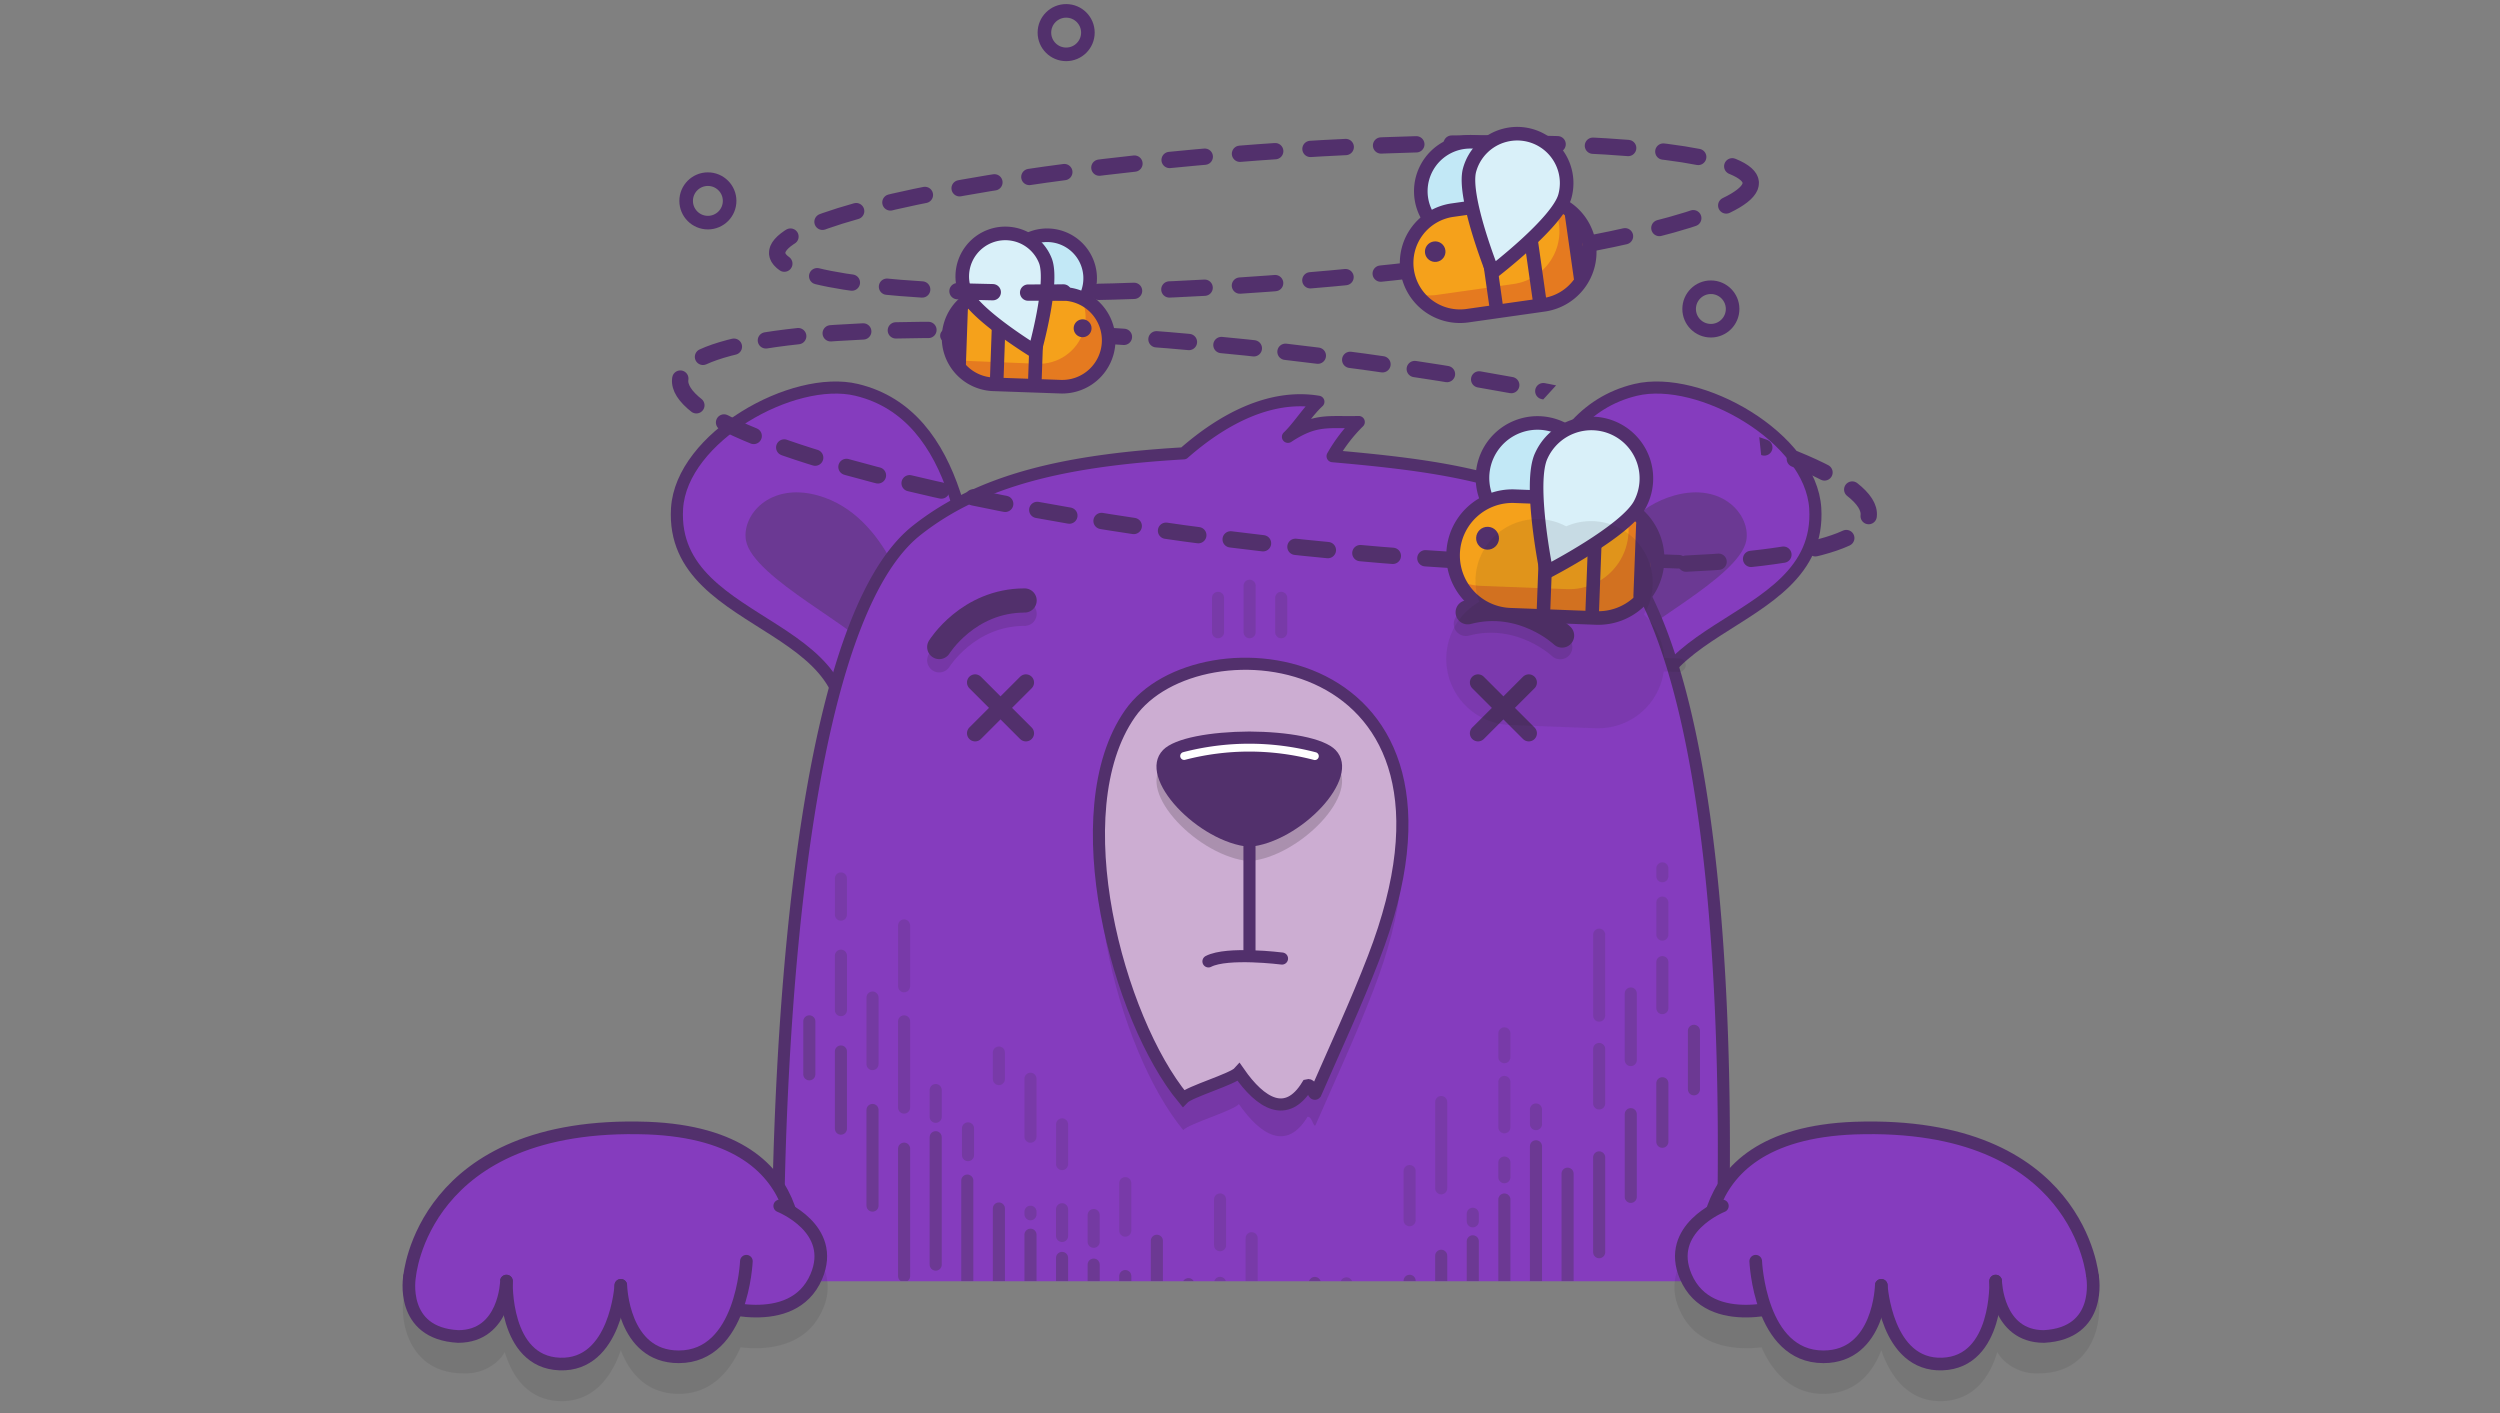 <svg xmlns="http://www.w3.org/2000/svg" xmlns:xlink="http://www.w3.org/1999/xlink" viewBox="0 0 460 260.001"><rect x="0" y="0" width="460" height="260.001" fill="#808080" stroke="none"/><defs><clipPath id="clip-path"><rect x="95.038" y="48.413" width="270.529" height="187.336" fill="none"/></clipPath><clipPath id="clip-path-2"><polygon id="SVGID" points="298.281 57.816 282.688 74.89 173.266 74.503 324.197 85.069 323.611 79.581 356.865 73.986 356.865 113.291 109.135 113.291 109.135 53.345 298.281 57.816" fill="none"/></clipPath></defs><title>runnabear-error</title><g style="isolation:isolate"><g id="Sign_Up_2" data-name="Sign Up 2"><g clip-path="url(#clip-path)"><g id="_basic_Bear" data-name="#basic Bear"><g id="Body"><path d="M153.512,142.022c10.916-28.2-30.357-25.014-28.934-48.473,0.795-13.065,21.311-24.632,33.049-21.814,19.332,4.638,21.117,30.7,22.605,46.9" fill="#853cbe" stroke="#52306c" stroke-linecap="round" stroke-linejoin="round" stroke-width="2.227"/><path d="M167.6,112.666s-3.828-17.827-17.129-21.511c-8.935-2.473-14.047,3.74-13.207,8.313,1.279,6.941,21.164,16.31,24.016,21.171" fill="#5b3777" opacity="0.6"/><path d="M305.076,142.022c-10.914-28.2,30.353-25.014,28.932-48.473-0.793-13.065-21.307-24.632-33.049-21.814-19.33,4.638-21.113,30.7-22.606,46.9" fill="#853cbe" stroke="#52306c" stroke-linecap="round" stroke-linejoin="round" stroke-width="2.227"/><path d="M290.984,112.666s3.828-17.827,17.127-21.511c8.941-2.473,14.047,3.74,13.207,8.313-1.279,6.941-21.166,16.31-24.014,21.171" fill="#5b3777" opacity="0.6"/><path d="M345.326,421.533c4.527,81.441-17.014,101.977-23.564,135.215-0.369,7.063.162,25.6,0.162,25.6H272.83l-1.3-33.137c0-29.781-41.4-28.106-41.4-28.106s-41.3-1.676-41.3,28.063l-1.307,33.141H138.432s0.529-18.539.16-25.605c-6.551-33.238-28.1-53.774-23.564-135.211,3.2-57.512,21.617-148.84,21.617-148.84l6.5-37.738s-1.568-115.873,25.5-137.31c12.033-9.532,28.057-12.95,49.16-14.191,7.055-6.207,15.871-10.982,24.779-9.494-1.949,1.776-3.74,4.705-5.6,6.459,5.133-3.388,7.4-2.586,13.029-2.727a28.667,28.667,0,0,0-4.818,6.287c18.332,1.619,33.553,3.577,46.43,12,28.527,18.646,25.867,116.538,25.186,138.981,0,0,4.281,26.023,6.809,37.738,6.467,29.973,18.414,91.328,21.613,148.84" fill="#853cbe" stroke="#52306c" stroke-linecap="round" stroke-linejoin="round" stroke-width="2.226"/></g><g id="Face"><path d="M172.821,121.5s5.291-8.564,15.705-8.564" fill="none" stroke="#231f20" stroke-linecap="round" stroke-linejoin="round" stroke-width="4.454" opacity="0.15" style="mix-blend-mode:multiply"/><path d="M172.821,119.054s5.291-8.564,15.705-8.564" fill="none" stroke="#52306c" stroke-linecap="round" stroke-linejoin="round" stroke-width="4.454"/><path d="M287.082,119.082s-7.3-6.933-17.369-4.284" fill="none" stroke="#231f20" stroke-linecap="round" stroke-linejoin="round" stroke-width="4.454" opacity="0.15" style="mix-blend-mode:multiply"/><path d="M287.422,116.939s-7.3-6.934-17.369-4.282" fill="none" stroke="#52306c" stroke-linecap="round" stroke-linejoin="round" stroke-width="4.454"/><line x1="188.765" y1="125.578" x2="179.424" y2="134.919" fill="none" stroke="#52306c" stroke-linecap="round" stroke-linejoin="round" stroke-width="3"/><line x1="188.765" y1="134.919" x2="179.424" y2="125.578" fill="none" stroke="#52306c" stroke-linecap="round" stroke-linejoin="round" stroke-width="3"/><line x1="281.296" y1="125.578" x2="271.955" y2="134.919" fill="none" stroke="#52306c" stroke-linecap="round" stroke-linejoin="round" stroke-width="3"/><line x1="281.296" y1="134.919" x2="271.955" y2="125.578" fill="none" stroke="#52306c" stroke-linecap="round" stroke-linejoin="round" stroke-width="3"/><path d="M207.92,137.162c12.576-18.024,67.136-12.733,44.816,44.965-3.234,8.406-7.086,16.668-10.689,24.918-0.387.453-.674-1.762-1.467-1.535-3.848,6.313-8.6,3.418-12.619-2.355-1.113,1.254-9.08,3.555-10.246,4.777C205.748,193.459,195.338,155.185,207.92,137.162Z" fill="#231f20" opacity="0.15" style="mix-blend-mode:multiply"/><path d="M207.92,131.316c12.576-18.022,67.136-12.733,44.816,44.963-3.234,8.406-7.086,16.672-10.689,24.922-0.387.449-.674-1.766-1.467-1.539-3.848,6.316-8.6,3.422-12.619-2.356-1.113,1.254-9.08,3.559-10.246,4.781C205.748,187.611,195.338,149.341,207.92,131.316Z" fill="#ccadd2" stroke="#52306c" stroke-miterlimit="10" stroke-width="2.227"/><g opacity="0.2" style="mix-blend-mode:multiply"><path d="M245.74,140.638c-2.156-2.231-8.8-3.361-15.869-3.405-7.074.044-13.716,1.175-15.874,3.405-5.027,5.2,6.7,17.075,15.874,17.813C239.039,157.713,250.768,145.835,245.74,140.638Z" fill="#231f20"/></g><path d="M245.74,138c-2.156-2.229-8.8-3.362-15.869-3.4-7.074.042-13.716,1.175-15.874,3.4-5.027,5.2,6.7,17.073,15.874,17.814C239.039,155.07,250.768,143.192,245.74,138Z" fill="#52306c"/><path d="M241.932,139.124a47.537,47.537,0,0,0-24.048-.022" fill="none" stroke="#fff" stroke-linecap="round" stroke-linejoin="round" stroke-width="1.447"/><line x1="229.904" y1="175.854" x2="229.904" y2="155.811" fill="none" stroke="#52306c" stroke-linecap="round" stroke-linejoin="round" stroke-width="2.227"/><path d="M235.889,176.371s-10.078-1.273-13.535.527" fill="none" stroke="#52306c" stroke-linecap="round" stroke-linejoin="round" stroke-width="2.227"/><g opacity="0.6"><line x1="148.915" y1="187.932" x2="148.915" y2="197.674" fill="#808285" stroke="#5b3777" stroke-linecap="round" stroke-linejoin="round" stroke-width="2.227"/><line x1="154.729" y1="193.475" x2="154.729" y2="207.67" fill="#808285" stroke="#5b3777" stroke-linecap="round" stroke-linejoin="round" stroke-width="2.227"/><line x1="160.543" y1="204.236" x2="160.543" y2="221.83" fill="#808285" stroke="#5b3777" stroke-linecap="round" stroke-linejoin="round" stroke-width="2.227"/><line x1="166.354" y1="211.354" x2="166.354" y2="234.798" fill="#808285" stroke="#5b3777" stroke-linecap="round" stroke-linejoin="round" stroke-width="2.227"/><line x1="172.168" y1="209.248" x2="172.168" y2="232.689" fill="#808285" stroke="#5b3777" stroke-linecap="round" stroke-linejoin="round" stroke-width="2.227"/><line x1="177.981" y1="217.229" x2="177.981" y2="240.669" fill="#808285" stroke="#5b3777" stroke-linecap="round" stroke-linejoin="round" stroke-width="2.227"/><line x1="183.795" y1="222.365" x2="183.795" y2="245.806" fill="#808285" stroke="#5b3777" stroke-linecap="round" stroke-linejoin="round" stroke-width="2.227"/><line x1="189.61" y1="227.189" x2="189.61" y2="250.63" fill="#808285" stroke="#5b3777" stroke-linecap="round" stroke-linejoin="round" stroke-width="2.227"/><line x1="195.422" y1="231.455" x2="195.422" y2="254.896" fill="#808285" stroke="#5b3777" stroke-linecap="round" stroke-linejoin="round" stroke-width="2.227"/><line x1="201.235" y1="232.689" x2="201.235" y2="251.673" fill="#808285" stroke="#5b3777" stroke-linecap="round" stroke-linejoin="round" stroke-width="2.227"/><line x1="207.049" y1="234.798" x2="207.049" y2="256.013" fill="#808285" stroke="#5b3777" stroke-linecap="round" stroke-linejoin="round" stroke-width="2.227"/><line x1="212.862" y1="228.302" x2="212.862" y2="261.834" fill="#808285" stroke="#5b3777" stroke-linecap="round" stroke-linejoin="round" stroke-width="2.227"/><line x1="218.674" y1="236.283" x2="218.674" y2="269.81" fill="#808285" stroke="#5b3777" stroke-linecap="round" stroke-linejoin="round" stroke-width="2.227"/><line x1="224.489" y1="242.181" x2="224.489" y2="275.712" fill="#808285" stroke="#5b3777" stroke-linecap="round" stroke-linejoin="round" stroke-width="2.227"/><line x1="230.301" y1="245.068" x2="230.301" y2="274.201" fill="#808285" stroke="#5b3777" stroke-linecap="round" stroke-linejoin="round" stroke-width="2.227"/><line x1="236.113" y1="240.33" x2="236.113" y2="269.462" fill="#808285" stroke="#5b3777" stroke-linecap="round" stroke-linejoin="round" stroke-width="2.227"/><line x1="241.926" y1="236.064" x2="241.926" y2="265.197" fill="#808285" stroke="#5b3777" stroke-linecap="round" stroke-linejoin="round" stroke-width="2.227"/><line x1="247.738" y1="242.994" x2="247.738" y2="272.122" fill="#808285" stroke="#5b3777" stroke-linecap="round" stroke-linejoin="round" stroke-width="2.227"/><line x1="253.553" y1="246.017" x2="253.553" y2="264.919" fill="#808285" stroke="#5b3777" stroke-linecap="round" stroke-linejoin="round" stroke-width="2.227"/><line x1="259.369" y1="235.669" x2="259.369" y2="259.029" fill="#808285" stroke="#5b3777" stroke-linecap="round" stroke-linejoin="round" stroke-width="2.227"/><line x1="265.182" y1="231.064" x2="265.182" y2="254.419" fill="#808285" stroke="#5b3777" stroke-linecap="round" stroke-linejoin="round" stroke-width="2.227"/><line x1="270.992" y1="228.404" x2="270.992" y2="249.533" fill="#808285" stroke="#5b3777" stroke-linecap="round" stroke-linejoin="round" stroke-width="2.227"/><line x1="276.805" y1="220.709" x2="276.805" y2="241.834" fill="#808285" stroke="#5b3777" stroke-linecap="round" stroke-linejoin="round" stroke-width="2.227"/><line x1="282.619" y1="210.916" x2="282.619" y2="245.587" fill="#808285" stroke="#5b3777" stroke-linecap="round" stroke-linejoin="round" stroke-width="2.227"/><line x1="288.434" y1="215.959" x2="288.434" y2="237.857" fill="#808285" stroke="#5b3777" stroke-linecap="round" stroke-linejoin="round" stroke-width="2.227"/><line x1="294.246" y1="212.959" x2="294.246" y2="230.404" fill="#808285" stroke="#5b3777" stroke-linecap="round" stroke-linejoin="round" stroke-width="2.227"/><line x1="300.06" y1="205.006" x2="300.06" y2="220.224" fill="#808285" stroke="#5b3777" stroke-linecap="round" stroke-linejoin="round" stroke-width="2.227"/><line x1="305.873" y1="199.318" x2="305.873" y2="210.084" fill="#808285" stroke="#5b3777" stroke-linecap="round" stroke-linejoin="round" stroke-width="2.227"/><line x1="311.685" y1="189.67" x2="311.685" y2="200.436" fill="#808285" stroke="#5b3777" stroke-linecap="round" stroke-linejoin="round" stroke-width="2.227"/></g><g opacity="0.4"><line x1="154.729" y1="175.846" x2="154.729" y2="185.865" fill="#808285" stroke="#5b3777" stroke-linecap="round" stroke-linejoin="round" stroke-width="2.227"/><line x1="160.543" y1="183.549" x2="160.543" y2="195.795" fill="#808285" stroke="#5b3777" stroke-linecap="round" stroke-linejoin="round" stroke-width="2.227"/><line x1="166.354" y1="187.932" x2="166.354" y2="203.795" fill="#808285" stroke="#5b3777" stroke-linecap="round" stroke-linejoin="round" stroke-width="2.227"/><line x1="294.246" y1="193.014" x2="294.246" y2="203.033" fill="#808285" stroke="#5b3777" stroke-linecap="round" stroke-linejoin="round" stroke-width="2.227"/><line x1="300.06" y1="182.803" x2="300.06" y2="195.053" fill="#808285" stroke="#5b3777" stroke-linecap="round" stroke-linejoin="round" stroke-width="2.227"/><line x1="305.873" y1="177.029" x2="305.873" y2="185.494" fill="#808285" stroke="#5b3777" stroke-linecap="round" stroke-linejoin="round" stroke-width="2.227"/></g><g opacity="0.4"><line x1="178.112" y1="207.623" x2="178.112" y2="212.545" fill="#853cbe" stroke="#5b3777" stroke-linecap="round" stroke-linejoin="round" stroke-width="2.227"/><line x1="247.738" y1="236.142" x2="247.738" y2="239.376" fill="#853cbe" stroke="#5b3777" stroke-linecap="round" stroke-linejoin="round" stroke-width="2.227"/><line x1="276.805" y1="213.912" x2="276.805" y2="216.607" fill="#853cbe" stroke="#5b3777" stroke-linecap="round" stroke-linejoin="round" stroke-width="2.227"/><line x1="282.619" y1="204.146" x2="282.619" y2="206.838" fill="#853cbe" stroke="#5b3777" stroke-linecap="round" stroke-linejoin="round" stroke-width="2.227"/><line x1="172.168" y1="200.572" x2="172.168" y2="205.49" fill="#853cbe" stroke="#5b3777" stroke-linecap="round" stroke-linejoin="round" stroke-width="2.227"/><line x1="201.235" y1="223.568" x2="201.235" y2="228.486" fill="#853cbe" stroke="#5b3777" stroke-linecap="round" stroke-linejoin="round" stroke-width="2.227"/><line x1="224.489" y1="236.048" x2="224.489" y2="238.74" fill="#853cbe" stroke="#5b3777" stroke-linecap="round" stroke-linejoin="round" stroke-width="2.227"/><line x1="189.61" y1="222.962" x2="189.61" y2="223.423" fill="#853cbe" stroke="#5b3777" stroke-linecap="round" stroke-linejoin="round" stroke-width="2.227"/><line x1="270.992" y1="223.337" x2="270.992" y2="224.72" fill="#853cbe" stroke="#5b3777" stroke-linecap="round" stroke-linejoin="round" stroke-width="2.227"/><line x1="195.422" y1="222.501" x2="195.422" y2="227.419" fill="#853cbe" stroke="#5b3777" stroke-linecap="round" stroke-linejoin="round" stroke-width="2.227"/></g><g opacity="0.3"><line x1="183.795" y1="193.662" x2="183.795" y2="198.557" fill="none" stroke="#5b3777" stroke-linecap="round" stroke-linejoin="round" stroke-width="2.227"/><line x1="189.61" y1="198.486" x2="189.61" y2="209.158" fill="none" stroke="#5b3777" stroke-linecap="round" stroke-linejoin="round" stroke-width="2.227"/><line x1="195.422" y1="206.885" x2="195.422" y2="214.197" fill="none" stroke="#5b3777" stroke-linecap="round" stroke-linejoin="round" stroke-width="2.227"/><line x1="207.049" y1="217.693" x2="207.049" y2="226.439" fill="none" stroke="#5b3777" stroke-linecap="round" stroke-linejoin="round" stroke-width="2.227"/><line x1="259.369" y1="215.471" x2="259.369" y2="224.525" fill="none" stroke="#5b3777" stroke-linecap="round" stroke-linejoin="round" stroke-width="2.227"/><line x1="224.489" y1="220.693" x2="224.489" y2="229.126" fill="none" stroke="#5b3777" stroke-linecap="round" stroke-linejoin="round" stroke-width="2.227"/><line x1="230.301" y1="227.83" x2="230.301" y2="236.259" fill="none" stroke="#5b3777" stroke-linecap="round" stroke-linejoin="round" stroke-width="2.227"/><line x1="265.182" y1="202.768" x2="265.182" y2="218.658" fill="none" stroke="#5b3777" stroke-linecap="round" stroke-linejoin="round" stroke-width="2.227"/><line x1="305.873" y1="166.072" x2="305.873" y2="171.975" fill="none" stroke="#5b3777" stroke-linecap="round" stroke-linejoin="round" stroke-width="2.227"/><line x1="305.873" y1="159.779" x2="305.873" y2="161.232" fill="none" stroke="#5b3777" stroke-linecap="round" stroke-linejoin="round" stroke-width="2.227"/><line x1="276.805" y1="199.072" x2="276.805" y2="207.424" fill="none" stroke="#5b3777" stroke-linecap="round" stroke-linejoin="round" stroke-width="2.227"/><line x1="276.805" y1="190.135" x2="276.805" y2="194.521" fill="none" stroke="#5b3777" stroke-linecap="round" stroke-linejoin="round" stroke-width="2.227"/><line x1="294.246" y1="171.975" x2="294.246" y2="186.877" fill="none" stroke="#5b3777" stroke-linecap="round" stroke-linejoin="round" stroke-width="2.227"/><line x1="166.354" y1="170.281" x2="166.354" y2="181.475" fill="none" stroke="#5b3777" stroke-linecap="round" stroke-linejoin="round" stroke-width="2.227"/><line x1="154.729" y1="161.631" x2="154.729" y2="168.299" fill="none" stroke="#5b3777" stroke-linecap="round" stroke-linejoin="round" stroke-width="2.227"/></g><g opacity="0.3"><line x1="224.118" y1="109.998" x2="224.118" y2="116.334" fill="#808285" stroke="#5b3777" stroke-linecap="round" stroke-linejoin="round" stroke-width="2.227"/><line x1="229.928" y1="107.771" x2="229.928" y2="116.334" fill="#808285" stroke="#5b3777" stroke-linecap="round" stroke-linejoin="round" stroke-width="2.227"/><line x1="235.742" y1="109.998" x2="235.742" y2="116.334" fill="#808285" stroke="#5b3777" stroke-linecap="round" stroke-linejoin="round" stroke-width="2.227"/></g></g></g></g><path d="M308.791,233.279c1.686-4.035,5.926-6.223,7.258-6.824a21.053,21.053,0,0,1,1.633-2.41c5.008-6.308,11.6-11.732,23.553-12.175,15.736-.545,29.568,4.846,37.094,12.05a25.028,25.028,0,0,1,7.963,16.568,1.512,1.512,0,0,1-.035.191c0.07,4.148-2.01,11.654-10.52,12.006-0.2.008-.4,0.012-0.59,0.012a8.679,8.679,0,0,1-6.676-2.607,8.3,8.3,0,0,1-.969-1.3c-1.346,4.529-4.293,8.8-10.057,9.012-0.147.006-.291,0.008-0.435,0.008-5.967,0-9.246-4.664-10.85-9.377-1.551,4.115-4.736,8.037-10.654,8.039H335.5c-5.807,0-9.348-3.957-11.375-8.566a23.784,23.784,0,0,1-2.69.168c-4.91,0-10.058-1.639-12.408-7.115A9.577,9.577,0,0,1,308.791,233.279Z" fill="#231f20" opacity="0.1"/><path d="M316.225,237.947l68.652-.918s-1.34-31.025-43.6-29.458C307.635,208.816,316.225,237.947,316.225,237.947Z" fill="#853cbe"/><path d="M385.029,234.941s-2.26-28.781-43.754-27.371c-33.641,1.246-26.781,28.236-26.781,28.236" fill="#853cbe" stroke="#52306c" stroke-linecap="round" stroke-linejoin="round" stroke-width="2.326"/><path d="M346.156,236.5s0.891,14.865,11.244,14.481,9.8-15.262,9.8-15.262" fill="#853cbe" stroke="#52306c" stroke-linecap="round" stroke-linejoin="round" stroke-width="2.326"/><path d="M367.2,235.72s0.215,10.193,8.889,10.193c10.826-.58,8.941-11.012,8.941-11.012" fill="#853cbe" stroke="#52306c" stroke-linecap="round" stroke-linejoin="round" stroke-width="2.326"/><path d="M316.918,221.892s-10.529,4.146-6.731,13.01c4.41,10.283,19.191,4.975,19.191,4.975" fill="#853cbe" stroke="#52306c" stroke-linecap="round" stroke-linejoin="round" stroke-width="2.326"/><path d="M323.053,232.062s0.715,17.6,12.453,17.59c10.359-.006,10.65-13.15,10.65-13.15" fill="#853cbe" stroke="#52306c" stroke-linecap="round" stroke-linejoin="round" stroke-width="2.326"/><path d="M151.6,233.279c-1.686-4.035-5.926-6.223-7.258-6.824a21.053,21.053,0,0,0-1.633-2.41c-5.008-6.308-11.6-11.732-23.553-12.175-15.736-.545-29.568,4.846-37.094,12.05A25.028,25.028,0,0,0,74.1,240.488a1.512,1.512,0,0,0,.035.191c-0.07,4.148,2.01,11.654,10.52,12.006,0.2,0.008.4,0.012,0.59,0.012a8.679,8.679,0,0,0,6.676-2.607,8.31,8.31,0,0,0,.969-1.3c1.346,4.529,4.293,8.8,10.057,9.012,0.147,0.006.291,0.008,0.435,0.008,5.967,0,9.246-4.664,10.85-9.377,1.551,4.115,4.736,8.037,10.654,8.039h0.006c5.807,0,9.348-3.957,11.375-8.566a23.784,23.784,0,0,0,2.689.168c4.91,0,10.059-1.639,12.408-7.115A9.577,9.577,0,0,0,151.6,233.279Z" fill="#231f20" opacity="0.1"/><path d="M144.163,237.947l-68.652-.918s1.34-31.025,43.6-29.458C152.752,208.816,144.163,237.947,144.163,237.947Z" fill="#853cbe"/><path d="M75.358,234.941s2.26-28.781,43.754-27.371c33.641,1.246,26.781,28.236,26.781,28.236" fill="#853cbe" stroke="#52306c" stroke-linecap="round" stroke-linejoin="round" stroke-width="2.326"/><path d="M114.231,236.5s-0.891,14.865-11.244,14.481-9.8-15.262-9.8-15.262" fill="#853cbe" stroke="#52306c" stroke-linecap="round" stroke-linejoin="round" stroke-width="2.326"/><path d="M93.188,235.72s-0.215,10.193-8.889,10.193c-10.826-.58-8.941-11.012-8.941-11.012" fill="#853cbe" stroke="#52306c" stroke-linecap="round" stroke-linejoin="round" stroke-width="2.326"/><path d="M143.469,221.892S154,226.039,150.2,234.9c-4.41,10.283-19.191,4.975-19.191,4.975" fill="#853cbe" stroke="#52306c" stroke-linecap="round" stroke-linejoin="round" stroke-width="2.326"/><path d="M137.334,232.062s-0.715,17.6-12.453,17.59c-10.359-.006-10.65-13.15-10.65-13.15" fill="#853cbe" stroke="#52306c" stroke-linecap="round" stroke-linejoin="round" stroke-width="2.326"/><circle cx="196.172" cy="6" r="4" fill="none" stroke="#52306c" stroke-linecap="round" stroke-linejoin="round" stroke-width="2.5"/><circle cx="130.251" cy="36.964" r="4" fill="none" stroke="#52306c" stroke-linecap="round" stroke-linejoin="round" stroke-width="2.5"/><circle cx="314.801" cy="56.851" r="4" fill="none" stroke="#52306c" stroke-linecap="round" stroke-linejoin="round" stroke-width="2.5"/><g clip-path="url(#clip-path-2)"><ellipse cx="234.5" cy="82.349" rx="17.737" ry="110.061" transform="translate(125.889 305.9) rotate(-83.437)" stroke-dasharray="6" stroke="#52306c" stroke-linecap="round" stroke-linejoin="round" stroke-width="3" fill="none"/></g><line x1="299.799" y1="103.019" x2="308.975" y2="103.366" fill="none" stroke="#52306c" stroke-linecap="round" stroke-linejoin="round" stroke-width="2.5"/><path d="M273.429,91.515c2.032,5.2,16.3,13.95,16.3,13.95s4.586-16.093,2.557-21.3A10.12,10.12,0,0,0,273.429,91.515Z" fill="#c2e8f6" stroke="#52306c" stroke-linecap="round" stroke-linejoin="round" stroke-width="2.5"/><path d="M304.992,103.215a10.914,10.914,0,0,1-11.317,10.493l-15.808-.6a10.915,10.915,0,0,1-10.493-11.319h0A10.915,10.915,0,0,1,278.693,91.3L294.5,91.9a10.914,10.914,0,0,1,10.491,11.319h0Z" fill="#f5a11b"/><path d="M298.623,92.878A10.9,10.9,0,0,1,288.331,108.4l-15.808-.6a10.877,10.877,0,0,1-4.124-.982,10.907,10.907,0,0,0,9.467,6.287l15.808,0.6A10.912,10.912,0,0,0,298.623,92.878Z" fill="#be1e2d" opacity="0.3" style="mix-blend-mode:soft-light"/><path d="M304.992,103.215a10.914,10.914,0,0,1-11.317,10.493l-15.808-.6a10.915,10.915,0,0,1-10.493-11.319h0A10.915,10.915,0,0,1,278.693,91.3L294.5,91.9a10.914,10.914,0,0,1,10.491,11.319h0Z" fill="none" stroke="#52306c" stroke-linecap="round" stroke-linejoin="round" stroke-width="2.5"/><line x1="284.79" y1="91.529" x2="284.012" y2="112.059" fill="none" stroke="#52306c" stroke-linecap="round" stroke-linejoin="round" stroke-width="2.5"/><line x1="293.748" y1="91.868" x2="292.97" y2="112.398" fill="none" stroke="#52306c" stroke-linecap="round" stroke-linejoin="round" stroke-width="2.5"/><line x1="302.541" y1="96.577" x2="302.046" y2="109.649" fill="none" stroke="#52306c" stroke-linecap="round" stroke-linejoin="round" stroke-width="3"/><path d="M301.851,92.591c-2.416,5.036-17.3,12.677-17.3,12.677s-3.359-16.394-.94-21.436A10.119,10.119,0,1,1,301.851,92.591Z" fill="#d9f0f9" stroke="#52306c" stroke-linecap="round" stroke-linejoin="round" stroke-width="2.5"/><circle cx="273.709" cy="99.033" r="2.104" transform="translate(164.39 368.8) rotate(-87.831)" fill="#52306c"/><line x1="178.611" y1="62.021" x2="174.237" y2="61.767" fill="none" stroke="#52306c" stroke-linecap="round" stroke-linejoin="round" stroke-width="2.5"/><path d="M199.851,54.55c-1.883,3.946-13.522,9.956-13.522,9.956s-2.659-12.824-.777-16.774A7.921,7.921,0,0,1,199.851,54.55Z" fill="#c2e8f6" stroke="#52306c" stroke-linecap="round" stroke-linejoin="round" stroke-width="2.5"/><path d="M174.546,61.877a8.541,8.541,0,0,0,8.233,8.837l12.373,0.437a8.542,8.542,0,0,0,8.837-8.235h0a8.542,8.542,0,0,0-8.235-8.837l-12.373-.437a8.541,8.541,0,0,0-8.836,8.235h0Z" fill="#f5a11b"/><path d="M198.951,54.8a8.531,8.531,0,0,1-8.089,12.127l-12.37-.5a8.513,8.513,0,0,1-3.225-.778,8.536,8.536,0,0,0,7.4,4.942l12.37,0.5A8.54,8.54,0,0,0,198.951,54.8Z" fill="#be1e2d" opacity="0.3" style="mix-blend-mode:soft-light"/><path d="M174.546,61.877a8.541,8.541,0,0,0,8.233,8.837l12.373,0.437a8.542,8.542,0,0,0,8.837-8.235h0a8.542,8.542,0,0,0-8.235-8.837l-12.373-.437a8.541,8.541,0,0,0-8.836,8.235h0Z" fill="none" stroke="#52306c" stroke-linecap="round" stroke-linejoin="round" stroke-width="2.5"/><line x1="190.983" y1="53.911" x2="190.416" y2="69.98" fill="none" stroke="#52306c" stroke-linecap="round" stroke-linejoin="round" stroke-width="2.5"/><line x1="183.972" y1="53.663" x2="183.404" y2="69.732" fill="none" stroke="#52306c" stroke-linecap="round" stroke-linejoin="round" stroke-width="2.5"/><line x1="176.839" y1="56.836" x2="176.478" y2="67.067" fill="none" stroke="#52306c" stroke-linecap="round" stroke-linejoin="round" stroke-width="2.5"/><path d="M177.605,53.764c1.6,4.069,12.782,10.885,12.782,10.885s3.56-12.6,1.96-16.678A7.919,7.919,0,1,0,177.605,53.764Z" fill="#d9f0f9" stroke="#52306c" stroke-linecap="round" stroke-linejoin="round" stroke-width="2.5"/><circle cx="199.203" cy="60.402" r="1.647" transform="translate(131.808 257.349) rotate(-87.978)" fill="#52306c"/><ellipse cx="232.569" cy="40.103" rx="89.81" ry="12.114" transform="translate(-2.304 17.057) rotate(-4.18)" stroke-dasharray="6.5" stroke="#52306c" stroke-linecap="round" stroke-linejoin="round" stroke-width="3" fill="none"/><line x1="287.789" y1="45.66" x2="292.807" y2="45.144" fill="none" stroke="#52306c" stroke-linecap="round" stroke-linejoin="round" stroke-width="2.5"/><path d="M262.629,39.7c2.628,4.278,16.646,9.732,16.646,9.732s1.485-14.966-1.143-19.249A9.1,9.1,0,0,0,262.629,39.7Z" fill="#c2e8f6" stroke="#52306c" stroke-linecap="round" stroke-linejoin="round" stroke-width="2.5"/><path d="M292.413,45a9.808,9.808,0,0,1-8.332,11.088l-14.076,2a9.81,9.81,0,0,1-11.088-8.334h0a9.81,9.81,0,0,1,8.334-11.088l14.076-2A9.808,9.808,0,0,1,292.413,45h0Z" fill="#f5a11b"/><path d="M285.129,36.88a9.8,9.8,0,0,1-6.621,15.374l-14.076,2a9.775,9.775,0,0,1-3.8-.209A9.8,9.8,0,0,0,270,58.089l14.076-2A9.807,9.807,0,0,0,285.129,36.88Z" fill="#be1e2d" opacity="0.3" style="mix-blend-mode:soft-light"/><path d="M292.413,45a9.808,9.808,0,0,1-8.332,11.088l-14.076,2a9.81,9.81,0,0,1-11.088-8.334h0a9.81,9.81,0,0,1,8.334-11.088l14.076-2A9.808,9.808,0,0,1,292.413,45h0Z" fill="none" stroke="#52306c" stroke-linecap="round" stroke-linejoin="round" stroke-width="2.5"/><line x1="272.679" y1="37.897" x2="275.272" y2="56.178" fill="none" stroke="#52306c" stroke-linecap="round" stroke-linejoin="round" stroke-width="2.5"/><line x1="280.656" y1="36.765" x2="283.249" y2="55.046" fill="none" stroke="#52306c" stroke-linecap="round" stroke-linejoin="round" stroke-width="2.5"/><line x1="289.184" y1="39.525" x2="290.835" y2="51.164" fill="none" stroke="#52306c" stroke-linecap="round" stroke-linejoin="round" stroke-width="2.5"/><path d="M287.937,36.109c-1.332,4.84-13.279,13.977-13.279,13.977s-5.591-13.962-4.256-18.808A9.094,9.094,0,1,1,287.937,36.109Z" fill="#d9f0f9" stroke="#52306c" stroke-linecap="round" stroke-linejoin="round" stroke-width="2.5"/><circle cx="264.078" cy="46.304" r="1.891" transform="translate(-3.886 37.545) rotate(-8.073)" fill="#52306c"/><path d="M309.022,121.154l-2.8-.106a12.137,12.137,0,0,0-3.76-8,7,7,0,0,0,.515-0.877,11.357,11.357,0,0,0-14.8-15.324,11.349,11.349,0,0,0-16.006,13.886,12.224,12.224,0,0,0-2.162,1.59A12.163,12.163,0,0,0,277.82,133.4l15.807,0.6C293.785,134,293.942,134,294.1,134a12.16,12.16,0,0,0,12.029-10.457l2.8,0.106h0.048A1.25,1.25,0,0,0,309.022,121.154Z" fill="#231f20" opacity="0.1" style="mix-blend-mode:multiply"/><rect width="460" height="260.001" fill="none"/></g></g></svg>
